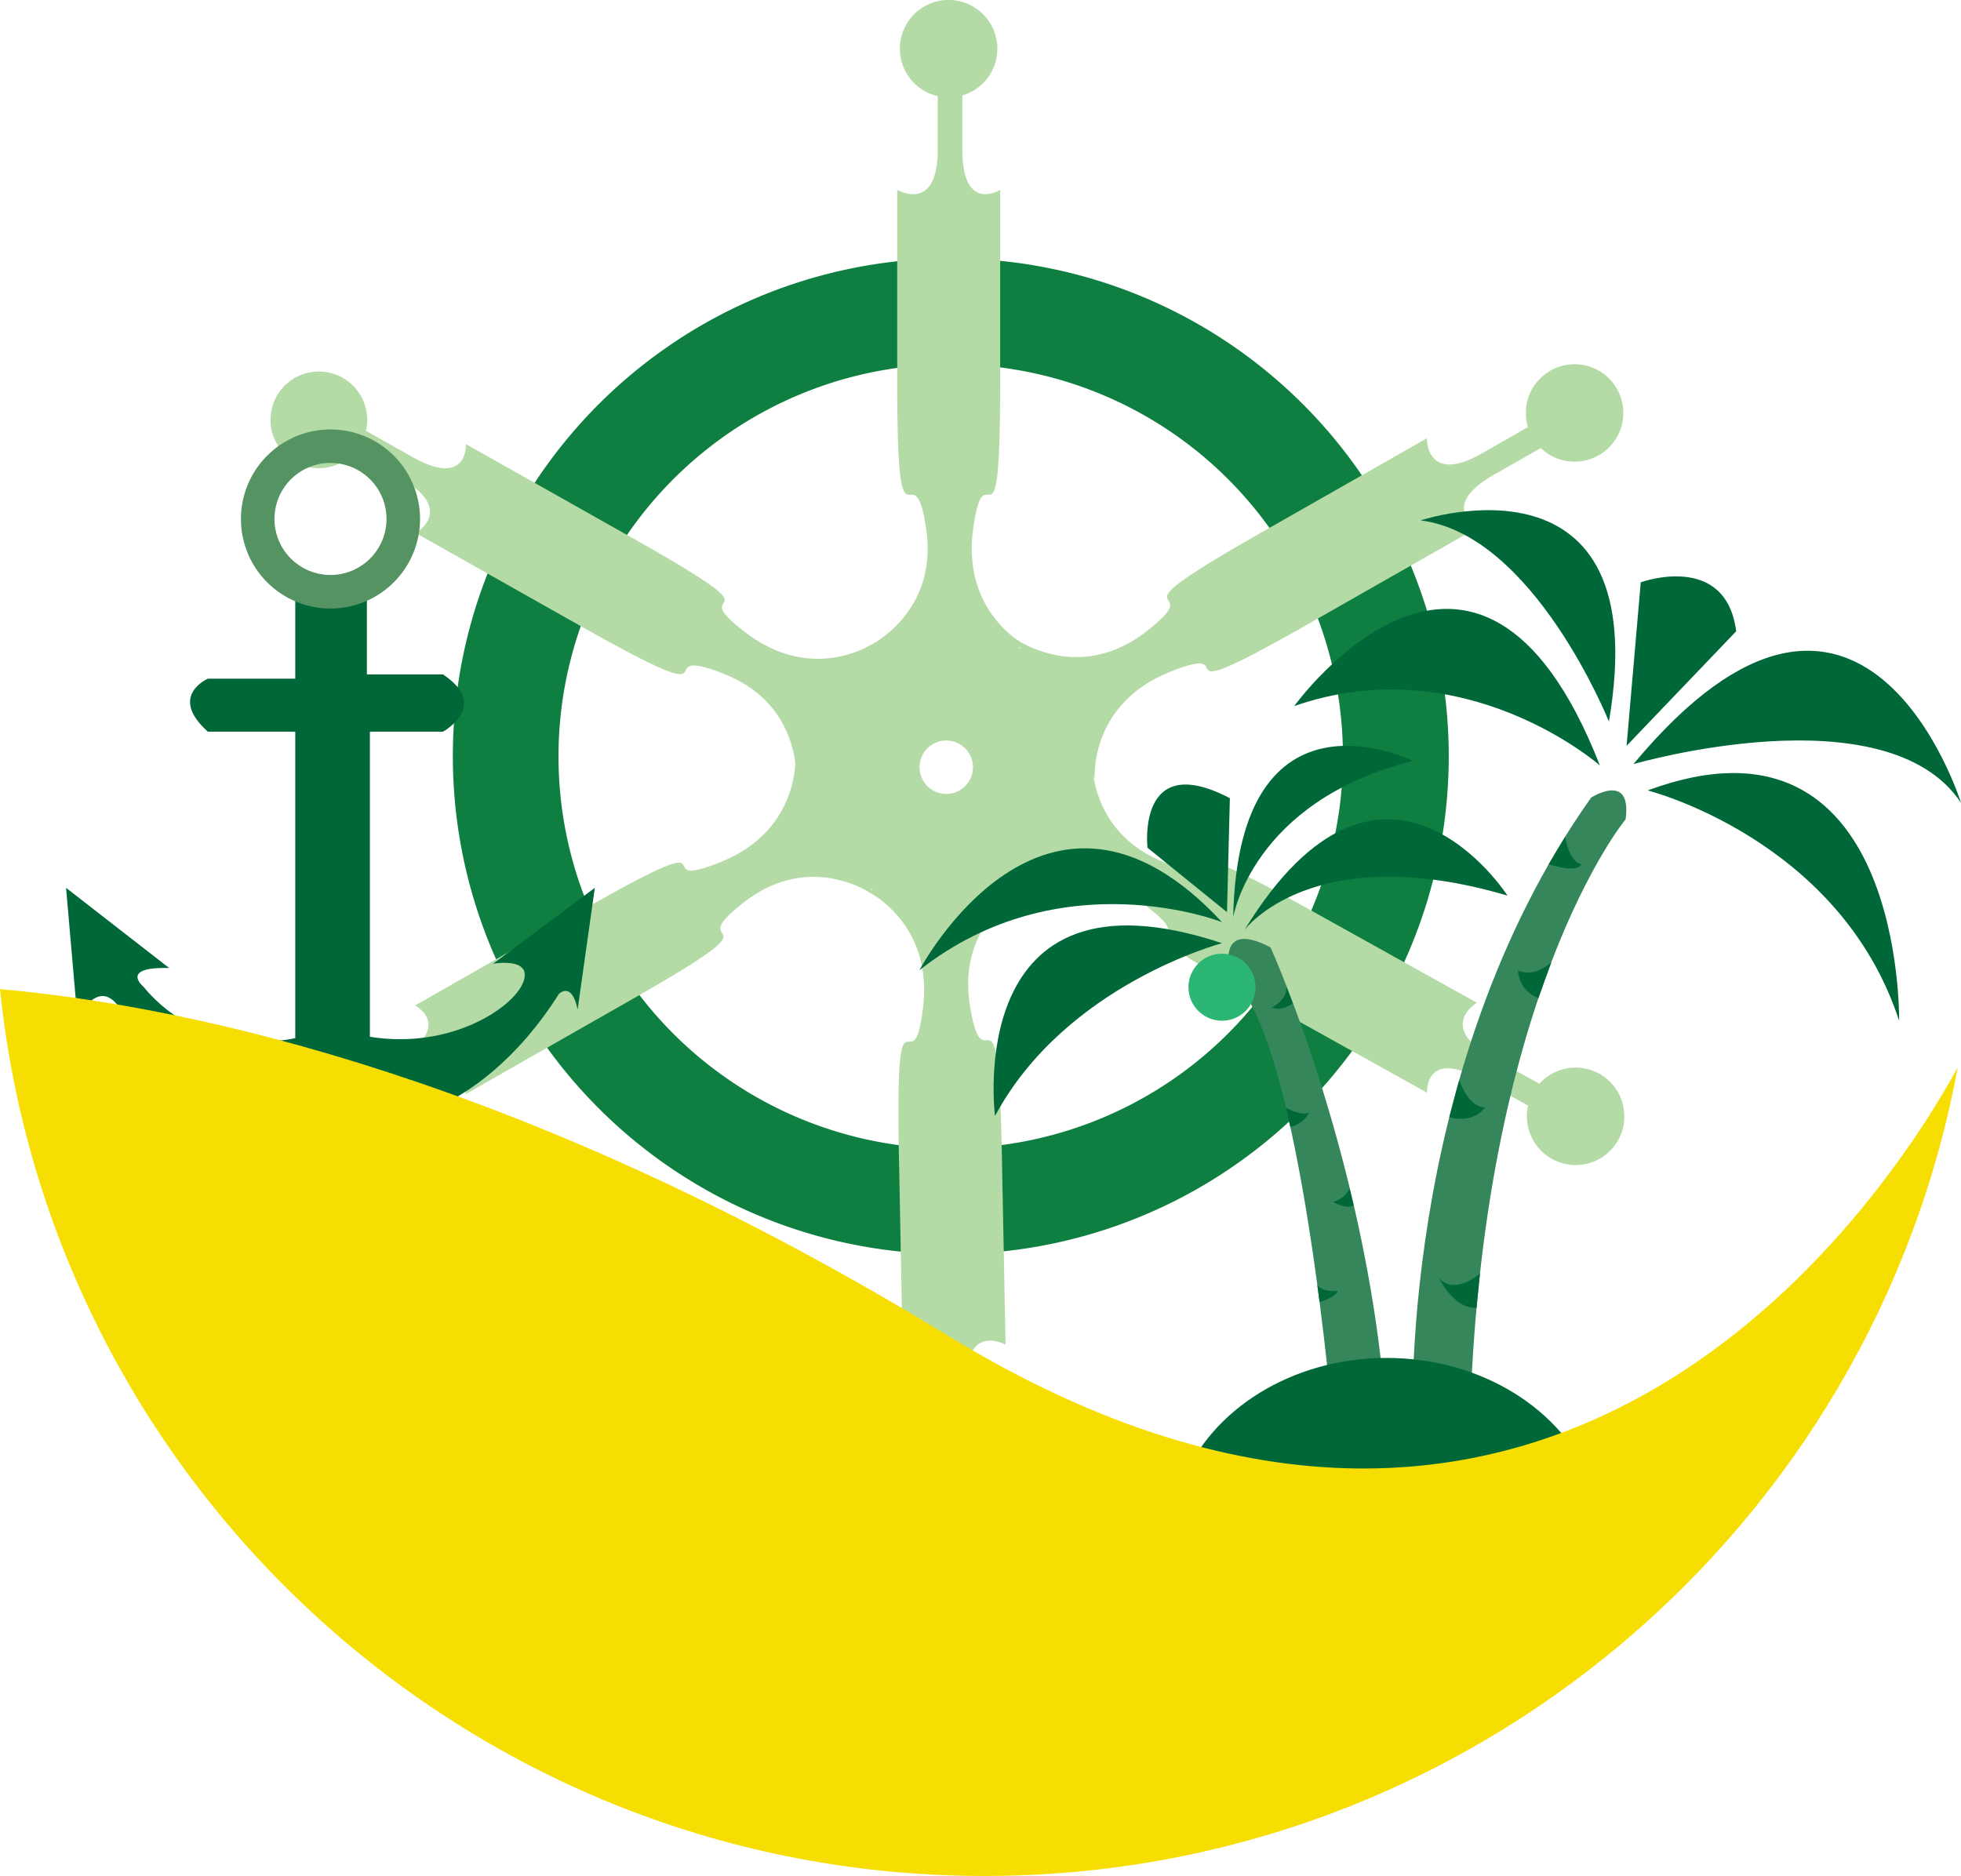 <svg id="Layer_1" data-name="Layer 1" xmlns="http://www.w3.org/2000/svg" viewBox="0 0 497.78 476.31"><defs><style>.cls-1{fill:#0e7f40;}.cls-2{fill:#b4daa6;}.cls-3{fill:#36865b;}.cls-4{fill:#2bb673;}.cls-5{fill:#006838;}.cls-6{fill:#559462;}.cls-7{fill:#f7de02;}</style></defs><path class="cls-1" d="M248.47,84.49A126.4,126.4,0,1,0,374.86,210.88,126.39,126.39,0,0,0,248.47,84.49Zm-.08,226A99.56,99.56,0,1,1,348,210.88,99.56,99.56,0,0,1,248.39,310.44Z" transform="translate(-7.11 -18.89)"/><path class="cls-2" d="M254.13,153.19c3-21.88,6.86,10.94,6.86-37.58V67.09s-9.6,6.07-9.6-10.28V43.12a12.37,12.37,0,1,0-6.24.19v13.5c0,16.35-10.29,10.28-10.29,10.28v48.52c0,48.52,4.16,15.7,7.35,37.58s-15.08,30-15.08,30H268.2S251.15,175.07,254.13,153.19Z" transform="translate(-7.11 -18.89)"/><path class="cls-2" d="M304,189.51c20.48-8.26-6.11,11.38,36-12.66l42.14-24s-10-5.33,4.18-13.43l11.9-6.78a12.37,12.37,0,1,0-3.26-5.33L383.29,134c-14.2,8.11-14-3.83-14-3.83l-42.15,24c-42.14,24-11.57,11.4-29,25s-33.51,1.74-33.51,1.74l10.53,18.46L285,216.57S283.54,197.76,304,189.51Z" transform="translate(-7.11 -18.89)"/><path class="cls-2" d="M297.46,248.44c17.67,13.24-12.9.67,29.5,24.27l42.39,23.59S368.72,285,383,292.92l12,6.66a12.37,12.37,0,1,0,2.87-5.55L386,287.46c-14.28-7.95-4-14-4-14l-42.39-23.59c-42.4-23.6-15.74-4-36.42-11.85s-18.84-27.76-18.84-27.76l-10.34,18.57-9.64,17.32S279.79,235.19,297.46,248.44Z" transform="translate(-7.11 -18.89)"/><path class="cls-2" d="M190.06,237.74c-20.32,8.19,6.06-11.29-35.76,12.56l-41.82,23.85s9.94,5.29-4.15,13.33l-11.8,6.73a12.28,12.28,0,1,0,3.23,5.29l11.64-6.63c14.09-8,13.92,3.8,13.92,3.8l41.82-23.85C209,249,178.62,261.52,195.91,248s33.25-1.73,33.25-1.73L218.71,228,209,210.88S210.38,229.55,190.06,237.74Z" transform="translate(-7.11 -18.89)"/><path class="cls-2" d="M196.45,179.54c-17.46-13.24,12.8-.6-29.13-24.25l-41.93-23.65s.56,11.25-13.57,3.28L100,128.25a12.27,12.27,0,1,0-2.88,5.49l11.66,6.58c14.14,8,3.88,13.9,3.88,13.9l41.93,23.66c41.94,23.65,15.6,4.05,36.07,12s18.54,27.64,18.54,27.64l10.36-18.36L229.21,182S213.91,192.78,196.45,179.54Z" transform="translate(-7.11 -18.89)"/><path class="cls-2" d="M241.43,274.58c-2.56,21.93-7.07-10.81-6.14,37.7l.94,48.51s9.48-6.25,9.8,10.1l.26,13.68a12.38,12.38,0,1,0,6.24-.31l-.26-13.49c-.31-16.35,10.09-10.49,10.09-10.49l-.94-48.5c-.94-48.51-4.47-15.62-8.08-37.43s14.5-30.26,14.5-30.26l-21.24.41-19.82.39S244,252.64,241.43,274.58Z" transform="translate(-7.11 -18.89)"/><path class="cls-2" d="M246.48,178.14c-20.45,0-37,15.91-37,35.53s16.58,35.52,37,35.52,37-15.9,37-35.52S266.92,178.14,246.48,178.14Zm.83,42.31a6.78,6.78,0,1,1,6.78-6.78A6.78,6.78,0,0,1,247.31,220.45Z" transform="translate(-7.11 -18.89)"/><path class="cls-3" d="M380.16,382.3H365.75S361.33,291.45,411,221.39c0,0,10.4-6.69,8.76,5.49C419.77,226.88,382.78,271.48,380.16,382.3Z" transform="translate(-7.11 -18.89)"/><path class="cls-3" d="M345.62,382.3s-8.18-101-26-115.07c0,0-4.74-15.55,10-7.82,0,0,25.9,57.09,29.58,122.89" transform="translate(-7.11 -18.89)"/><circle class="cls-4" cx="310.19" cy="250.63" r="8.51"/><path class="cls-5" d="M411,395.07c-7.29-18.27-27.76-31.43-51.89-31.43s-44.59,13.16-51.89,31.43Z" transform="translate(-7.11 -18.89)"/><path class="cls-5" d="M323,255s17.24-23.35,66.78-8.73C389.76,246.24,358.33,197.35,323,255Z" transform="translate(-7.11 -18.89)"/><path class="cls-5" d="M320.14,251.79s4.8-29.46,45.61-39.72C365.75,212.07,321.45,190,320.14,251.79Z" transform="translate(-7.11 -18.89)"/><path class="cls-5" d="M318.57,250.47l-20.18-16.36s-2.85-25,20.91-12.58Z" transform="translate(-7.11 -18.89)"/><path class="cls-5" d="M317.3,253s-40.81-16.15-76.82,12.22C240.48,265.26,272.34,204.59,317.3,253Z" transform="translate(-7.11 -18.89)"/><path class="cls-5" d="M317.3,258.35s-39.72,10.48-57.62,43.87C259.68,302.22,251.17,236.31,317.3,258.35Z" transform="translate(-7.11 -18.89)"/><path class="cls-5" d="M425.34,219.56s48.78,12.31,63.84,58.47C489.18,278,490.49,195.46,425.34,219.56Z" transform="translate(-7.11 -18.89)"/><path class="cls-5" d="M421.74,212.88s64.16-18.66,83.15,9.82C504.89,222.7,480,142.82,421.74,212.88Z" transform="translate(-7.11 -18.89)"/><path class="cls-5" d="M420,208.24l3.6-41.52s21.61-7.86,24.22,12.44Z" transform="translate(-7.11 -18.89)"/><path class="cls-5" d="M413.22,213.21s-34.37-30.12-77.59-15.06C335.63,198.15,382.12,133.65,413.22,213.21Z" transform="translate(-7.11 -18.89)"/><path class="cls-5" d="M415.52,202.08s-19-47.47-47.8-51.07C367.72,151,427.63,131,415.52,202.08Z" transform="translate(-7.11 -18.89)"/><path class="cls-5" d="M341.49,345.08l.58,4.35s4.12-1.09,4.61-2.81C346.68,346.62,342.93,347.14,341.49,345.08Z" transform="translate(-7.11 -18.89)"/><path class="cls-5" d="M350.62,324.6l-.92-3.9a6.72,6.72,0,0,1-4.24,3.33s3.53,2,5.16.9Z" transform="translate(-7.11 -18.89)"/><path class="cls-5" d="M334.64,305l-1.13-4.9s3.52,2.12,5.89,1.3A7.11,7.11,0,0,1,334.64,305Z" transform="translate(-7.11 -18.89)"/><path class="cls-5" d="M333.7,269.52l1.57,4.1s-2.91,2.2-5.28,1.05C330,274.67,333.74,272.87,333.7,269.52Z" transform="translate(-7.11 -18.89)"/><path class="cls-5" d="M381.92,350.91l.87-8.71s-6.41,5.75-10.49,1.09C372.3,343.29,376.25,351.33,381.92,350.91Z" transform="translate(-7.11 -18.89)"/><path class="cls-5" d="M375,302.51l2.54-9.48s1.95,6.81,6.54,7C384.09,300.06,381.2,304.3,375,302.51Z" transform="translate(-7.11 -18.89)"/><path class="cls-5" d="M397.63,272.26l3.29-9.14s-4,4.11-8.49,2.14A7.86,7.86,0,0,0,397.63,272.26Z" transform="translate(-7.11 -18.89)"/><path class="cls-5" d="M400.24,238.31l4.19-7s.75,6.12,4.1,7C408.53,238.31,407.88,240.71,400.24,238.31Z" transform="translate(-7.11 -18.89)"/><path class="cls-5" d="M43.51,269.38s-6.18-5.09,6.55-4.73L23.88,244.29l2.91,33.45S31.51,267.2,37,274.11s10.18,20.36,42.91,28.72c0,0,10,3.28,11.86,9.1,0,0,2.4-6.33,9.06-7.31,0,0,26.72.4,48.17-33.42,0,0,3.28-3.28,4.73,4l4.37-30.91-25.82,19.27s10.18-1.82,7.63,4.73S121.34,285.38,101,282.11V204.65h18.55s12-6.55,0-14.55H100.24V171.19H82.06v20H59.88s-10.18,4.37,0,13.46H82.06v77.79S59.15,288.29,43.51,269.38Z" transform="translate(-7.11 -18.89)"/><path class="cls-6" d="M91,127.92a22.73,22.73,0,1,0,22.73,22.73A22.73,22.73,0,0,0,91,127.92Zm0,36.94a14.22,14.22,0,1,1,14.22-14.21A14.22,14.22,0,0,1,91,164.86Z" transform="translate(-7.11 -18.89)"/><g id="Background"><path class="cls-7" d="M504.05,289.89c-16,29.33-100.31,163.4-256.23,68.15C141.1,292.85,56.6,274.47,7.11,270c13,126.5,120,225.16,249.9,225.16C380.11,495.13,482.5,406.65,504.05,289.89Z" transform="translate(-7.11 -18.89)"/></g></svg>